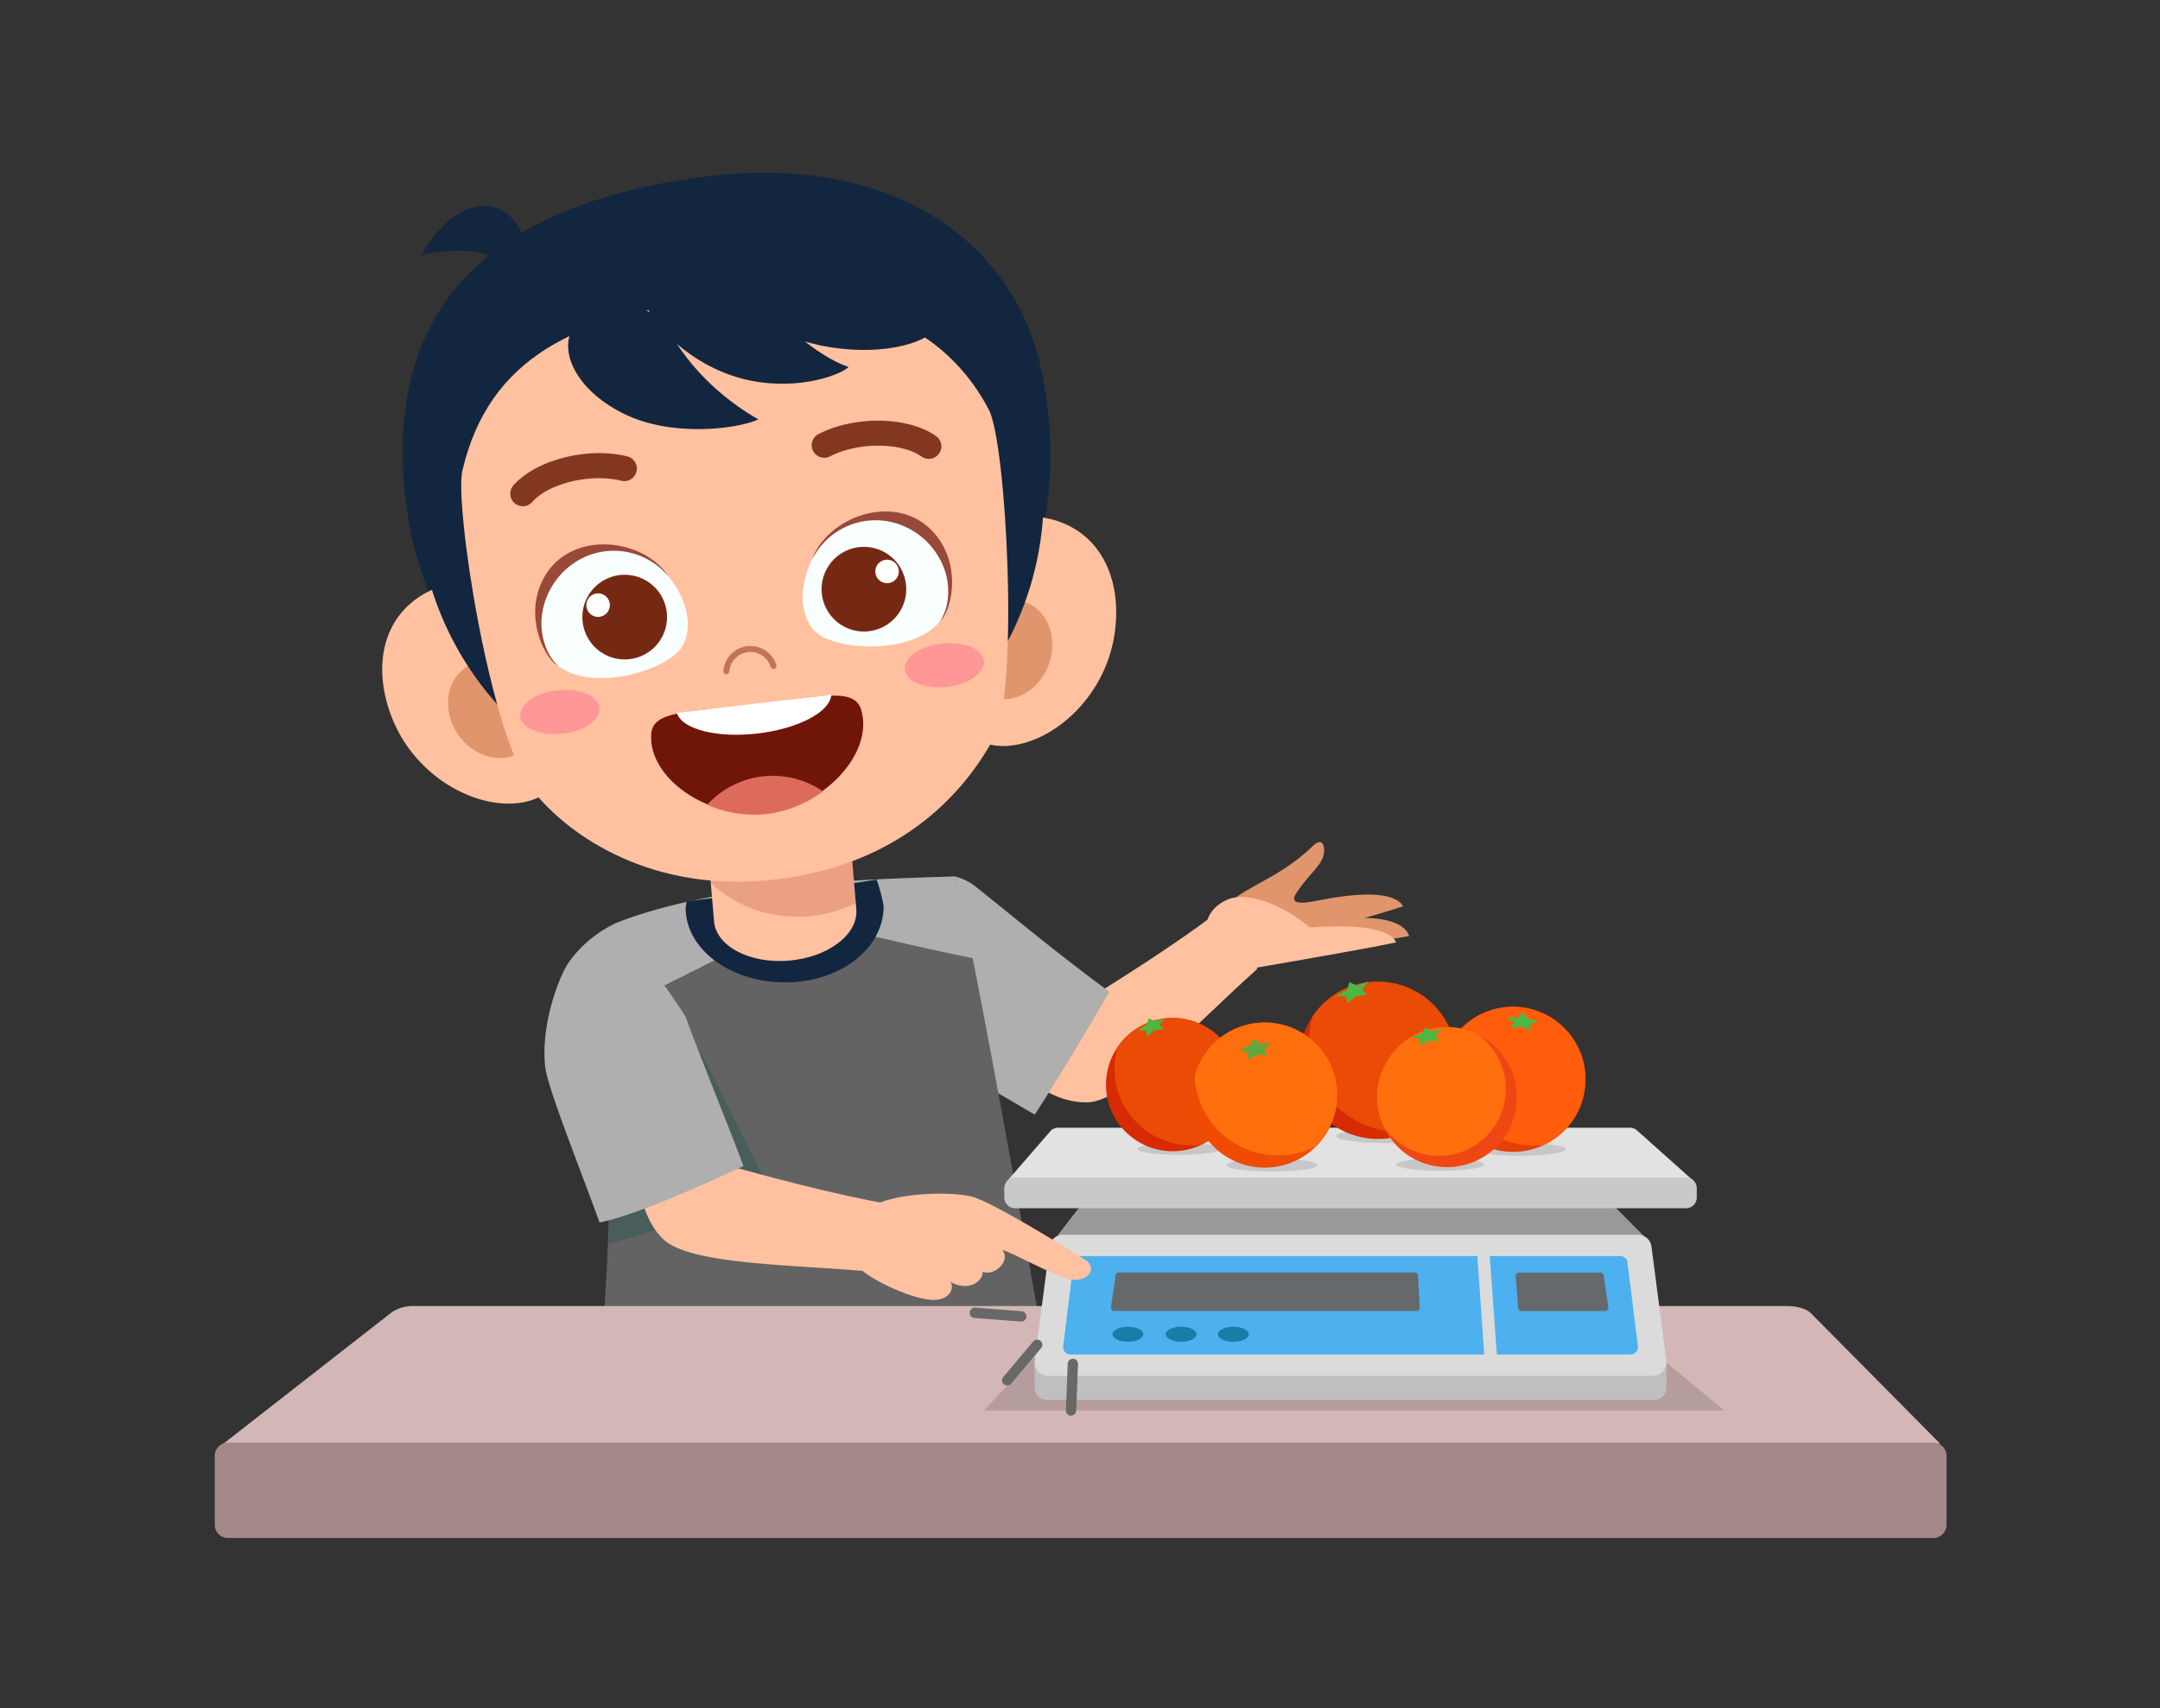 <svg xmlns="http://www.w3.org/2000/svg" xmlns:xlink="http://www.w3.org/1999/xlink" width="464" height="367" viewBox="0 0 464 367">
  <rect x="0" y="0" width="464" height="367" fill="#333333" stroke="none"/>
  <defs>
    <clipPath id="clip-path">
      <rect id="Rectángulo_345465" data-name="Rectángulo 345465" width="372.008" height="293.303" fill="none"/>
    </clipPath>
    <clipPath id="clip-path-2">
      <rect id="Rectángulo_345464" data-name="Rectángulo 345464" width="372.008" height="293.302" fill="none"/>
    </clipPath>
    <clipPath id="clip-path-3">
      <rect id="Rectángulo_345456" data-name="Rectángulo 345456" width="32.282" height="20.639" fill="none"/>
    </clipPath>
    <clipPath id="clip-path-4">
      <rect id="Rectángulo_345457" data-name="Rectángulo 345457" width="159.062" height="11.542" fill="none"/>
    </clipPath>
    <clipPath id="clip-path-5">
      <rect id="Rectángulo_345458" data-name="Rectángulo 345458" width="21.207" height="3.001" fill="none"/>
    </clipPath>
    <clipPath id="clip-path-6">
      <rect id="Rectángulo_345459" data-name="Rectángulo 345459" width="19.573" height="2.769" fill="none"/>
    </clipPath>
    <clipPath id="clip-path-7">
      <rect id="Rectángulo_345460" data-name="Rectángulo 345460" width="18.883" height="2.672" fill="none"/>
    </clipPath>
    <clipPath id="clip-path-8">
      <rect id="Rectángulo_345461" data-name="Rectángulo 345461" width="17.978" height="2.544" fill="none"/>
    </clipPath>
    <clipPath id="clip-path-9">
      <rect id="Rectángulo_345462" data-name="Rectángulo 345462" width="19.573" height="2.77" fill="none"/>
    </clipPath>
    <clipPath id="clip-path-10">
      <rect id="Rectángulo_345463" data-name="Rectángulo 345463" width="33.751" height="40.792" fill="none"/>
    </clipPath>
  </defs>
  <g id="Grupo_1000175" data-name="Grupo 1000175" transform="translate(-6494 10194)">
    <g id="Grupo_1000168" data-name="Grupo 1000168" transform="translate(6540.135 -10156.892)">
      <g id="Grupo_1000042" data-name="Grupo 1000042" clip-path="url(#clip-path)">
        <g id="Grupo_1000041" data-name="Grupo 1000041" transform="translate(0 0.001)">
          <g id="Grupo_1000040" data-name="Grupo 1000040" clip-path="url(#clip-path-2)">
            <path id="Trazado_704579" data-name="Trazado 704579" d="M1174.374,1070.523c.948-.843-8.216-12.438-9.231-11.674-15.165,11.432-41.348,26.763-46.1,29.35,0,0,8.832,11.29,19.093,10.877,8.17-.328,23.706-17.416,36.238-28.554" transform="translate(-950.533 -899.374)" fill="#ffc19f"/>
            <path id="Trazado_704580" data-name="Trazado 704580" d="M1033.7,1028.743c-3.648,6.379-11.82,20.027-16.026,26.383-14.094-8.072-25.1-15.337-25.651-16.391-4.833-9.3,5.066-29.123,8.532-34.761a11.608,11.608,0,0,1,4.326,2.107c6.873,5.441,16.848,13.854,28.82,22.662" transform="translate(-841.529 -852.793)" fill="#afafaf"/>
            <path id="Trazado_704581" data-name="Trazado 704581" d="M550.219,1107.621c29.05,8.6,69.5,3.592,94.233-8.335,0,0-13.483-77.3-18.065-95.312-19.191.6-51.46,1.509-72.875,10.036-1.267,23.373-.21,59.951-3.293,93.612" transform="translate(-467.365 -852.793)" fill="#636363"/>
            <path id="Trazado_704582" data-name="Trazado 704582" d="M645.79,1021.933a164.039,164.039,0,0,1-5.78-17.959c-19.192.6-51.46,1.509-72.875,10.036-.468,8.621-.535,14.081-.877,17.843-.209,2.3,36.707-17.829,39-18.13,7.868.342,19.156,3.934,40.535,8.21" transform="translate(-480.989 -852.793)" fill="#afafaf"/>
            <path id="Trazado_704583" data-name="Trazado 704583" d="M714.236,1014.031a34.424,34.424,0,0,0-1.51-5.657c-11.848,2.061-28.19,2.989-40.765,4.693a10.022,10.022,0,0,0-.249,1.491c.094,8.9,9.792,16.021,21.663,15.9s20.954-7.519,20.861-16.423" transform="translate(-570.563 -856.53)" fill="#12263f"/>
            <path id="Trazado_704584" data-name="Trazado 704584" d="M728.716,884.438l2.118,25.038c.455,5.384-6.018,10.328-14.459,11.042s-15.652-3.073-16.108-8.457l-2.118-25.037Z" transform="translate(-593.019 -751.257)" fill="#ffc19f"/>
            <g id="Grupo_1000018" data-name="Grupo 1000018" transform="translate(105.421 139.172)" opacity="0.19">
              <g id="Grupo_1000017" data-name="Grupo 1000017">
                <g id="Grupo_1000016" data-name="Grupo 1000016" clip-path="url(#clip-path-3)">
                  <path id="Trazado_704585" data-name="Trazado 704585" d="M730.953,925.289l1.409,16.654a27.205,27.205,0,0,1-14.854,2.805,26.229,26.229,0,0,1-16.3-7.172L700.08,924.26c9.491-.184,20.92.275,30.873,1.029" transform="translate(-700.08 -924.219)" fill="#960c0c"/>
                </g>
              </g>
            </g>
            <path id="Trazado_704586" data-name="Trazado 704586" d="M268.161,62.007c1.26,48.68,39.971,75.781,79.676,70.363S415.479,87.554,405.084,41.4C399.312,15.777,374.324-4.825,331.718,1c-43.565,5.955-64.453,26.388-63.557,61.008" transform="translate(-227.756 -0.005)" fill="#12263f"/>
            <path id="Trazado_704587" data-name="Trazado 704587" d="M1072.809,514.9c-1.991,14.353-14.26,24.589-24.37,24.329s-13.3-11.5-13.037-25.151,8.669-24.531,18.777-24.236c13.818.4,20.5,11.566,18.63,25.058" transform="translate(-879.474 -416.078)" fill="#ffc19f"/>
            <path id="Trazado_704588" data-name="Trazado 704588" d="M1086.668,623.339c-2.12,5.6-7.737,8.625-12.544,6.768s-6.985-7.9-4.864-13.5,7.736-8.625,12.543-6.767,6.986,7.9,4.865,13.5" transform="translate(-907.557 -517.544)" fill="#e0956c"/>
            <path id="Trazado_704589" data-name="Trazado 704589" d="M240.87,612.257c5.241,13.51,19.538,20.646,29.316,18.065s10.293-14.258,6.9-27.476S263,580.968,253.232,583.583c-13.354,3.575-17.289,15.975-12.362,28.674" transform="translate(-202.864 -495.31)" fill="#ffc19f"/>
            <path id="Trazado_704590" data-name="Trazado 704590" d="M334.816,712.363c3.351,4.957,9.515,6.612,13.765,3.7s4.978-9.3,1.625-14.256-9.513-6.613-13.763-3.7-4.979,9.3-1.627,14.256" transform="translate(-282.609 -591.763)" fill="#e0956c"/>
            <path id="Trazado_704591" data-name="Trazado 704591" d="M423.118,73.165A67.274,67.274,0,1,1,348.5,14.14a67.274,67.274,0,0,1,74.616,59.024" transform="translate(-245.496 -11.621)" fill="#12263f"/>
            <path id="Trazado_704592" data-name="Trazado 704592" d="M464.909,200.809c3.879,7.379,6.47,60.387,1.241,70.278-6.1,11.529-19.675,27.4-46.818,30.666-26.464,3.18-44.494-9.152-52.364-19.094-9.315-11.765-16.83-61.383-15.146-68.656,5.7-24.569,24.882-33.308,53.335-36.691,25.489-3.03,48.611,2.3,59.752,23.5" transform="translate(-298.642 -149.946)" fill="#ffc19f"/>
            <path id="Trazado_704593" data-name="Trazado 704593" d="M984.232,676.8c.32,2.57,4.384,4.213,9.078,3.669s8.24-3.066,7.92-5.635-4.385-4.213-9.077-3.67-8.24,3.066-7.921,5.636" transform="translate(-836.006 -570.01)" fill="#ff9797"/>
            <path id="Trazado_704594" data-name="Trazado 704594" d="M435.766,743.529c.319,2.57,4.384,4.213,9.078,3.67s8.24-3.066,7.92-5.636-4.385-4.212-9.077-3.669-8.24,3.066-7.921,5.635" transform="translate(-370.13 -626.691)" fill="#ff9797"/>
            <path id="Trazado_704595" data-name="Trazado 704595" d="M667.532,748.913c-1.5-4.762-8.843-2.627-21.081-1.282-.64.07-3.128.361-3.769.439-12.219,1.509-19.853,1.121-20.219,6.1-.7,9.594,12.3,18.465,24.722,17.054l.215-.025c12.415-1.486,23.026-13.113,20.132-22.286" transform="translate(-528.707 -633.641)" fill="#701608"/>
            <path id="Trazado_704596" data-name="Trazado 704596" d="M715.349,868.5l-.215.025a25.665,25.665,0,0,1-12.476-1.882l-.252-.1.179-.2a19.064,19.064,0,0,1,24.481-2.856l.221.154-.223.154a25.743,25.743,0,0,1-11.715,4.7" transform="translate(-596.635 -730.742)" fill="#dd6b5b"/>
            <path id="Trazado_704597" data-name="Trazado 704597" d="M676.42,753.1c-8.546,1-15.969-.821-17.269-4.233l-.077-.21,33.2-3.873-.026.221c-.488,3.621-7.293,7.1-15.831,8.1" transform="translate(-559.828 -632.633)" fill="#fff"/>
            <path id="Trazado_704598" data-name="Trazado 704598" d="M726.221,681.261a.639.639,0,0,0,.563-.6,4.561,4.561,0,0,1,8.875-1.05.639.639,0,1,0,1.234-.327,5.837,5.837,0,0,0-11.387,1.315.64.64,0,0,0,.607.669Z" transform="translate(-616.257 -573.523)" fill="#c4735b"/>
            <path id="Trazado_704599" data-name="Trazado 704599" d="M424.6,411.414a2.694,2.694,0,0,1-2.342-4.458c4.863-5.513,15.946-8.293,24.289-6.273a2.7,2.7,0,1,1-1.268,5.239c-6.4-1.559-15.419.56-18.977,4.6a2.691,2.691,0,0,1-1.7.892" transform="translate(-358.103 -339.788)" fill="#843720"/>
            <path id="Trazado_704600" data-name="Trazado 704600" d="M877.878,361.915a2.694,2.694,0,0,0,1.253-4.877c-6-4.246-17.427-4.4-25.081-.513a2.7,2.7,0,1,0,2.44,4.806c5.873-2.991,15.133-3.005,19.526.108a2.693,2.693,0,0,0,1.862.476" transform="translate(-724.191 -300.463)" fill="#843720"/>
            <path id="Trazado_704601" data-name="Trazado 704601" d="M840.817,501.393c-3.78,7.216-2.322,14.5,2.028,16.813,6.554,3.489,21,2.988,25.6-3.727,4.454-6.506.656-16.946-8.327-20.564-7.864-3.167-15.641.494-19.3,7.478" transform="translate(-712.359 -418.564)" fill="#f9feff"/>
            <path id="Trazado_704602" data-name="Trazado 704602" d="M878.766,488.29c-7.811-9.56-23.166-4.18-26.535,5.278A15.225,15.225,0,0,1,871.5,486.24a16.016,16.016,0,0,1,9.342,10.051c1.082,3.575.736,7.77-1.114,10.471,2.276-1.891,4.784-11.443-.96-18.473" transform="translate(-723.899 -410.493)" fill="#994939"/>
            <path id="Trazado_704603" data-name="Trazado 704603" d="M882.8,538.558a9.092,9.092,0,1,1-12.307-3.725,9.092,9.092,0,0,1,12.307,3.725" transform="translate(-735.334 -453.381)" fill="#752912"/>
            <path id="Trazado_704604" data-name="Trazado 704604" d="M947.085,553.37a2.523,2.523,0,1,1-3.414-1.033,2.522,2.522,0,0,1,3.414,1.033" transform="translate(-800.438 -468.91)" fill="#fefffe"/>
            <path id="Trazado_704605" data-name="Trazado 704605" d="M490.655,542.3c5.34,6.153,5.6,13.575,1.9,16.828-5.575,4.9-19.748,7.742-25.769,2.265-5.832-5.305-4.54-16.339,3.37-21.927,6.924-4.893,15.334-3.12,20.5,2.834" transform="translate(-393.421 -455.825)" fill="#f9feff"/>
            <path id="Trazado_704606" data-name="Trazado 704606" d="M458.641,538.036c5.4-11.1,21.582-9.4,27.037-.973a15.224,15.224,0,0,0-20.436-2.7,16.019,16.019,0,0,0-6.778,11.932c-.229,3.728,1.073,7.73,3.495,9.934-2.65-1.316-7.29-10.034-3.318-18.2" transform="translate(-388.266 -450.381)" fill="#994939"/>
            <path id="Trazado_704607" data-name="Trazado 704607" d="M524.713,580.335a9.092,9.092,0,1,0,11.119-6.458,9.092,9.092,0,0,0-11.119,6.458" transform="translate(-445.44 -487.201)" fill="#752912"/>
            <path id="Trazado_704608" data-name="Trazado 704608" d="M530.172,602.012a2.523,2.523,0,1,0,3.085-1.792,2.523,2.523,0,0,0-3.085,1.792" transform="translate(-450.265 -509.765)" fill="#fefffe"/>
            <path id="Trazado_704609" data-name="Trazado 704609" d="M544.955,214.6c-5.078,2.228-19.141,3.777-29.234-1.383s-13.251-13.071-10.9-17.669,15.763-9.406,21.268.5c5.88,10.586,15.361,16.546,18.867,18.548" transform="translate(-428.175 -161.596)" fill="#12263f"/>
            <path id="Trazado_704610" data-name="Trazado 704610" d="M659.673,187.661c-1.092,1.38-10.01,5.175-21.121,2.934s-19.93-10.487-22.209-15.965c2.154-.4,20.167-3.245,25.976-2.742,2.5,7.748,13.014,14.475,17.354,15.773" transform="translate(-523.532 -145.955)" fill="#12263f"/>
            <path id="Trazado_704611" data-name="Trazado 704611" d="M803.6,136.887c-.559,5.164-10.333,8.342-21.831,7.1s-20.366-6.442-19.806-11.606,10.333-8.342,21.831-7.1,20.365,6.442,19.806,11.606" transform="translate(-647.198 -106.187)" fill="#12263f"/>
            <path id="Trazado_704612" data-name="Trazado 704612" d="M294.706,58.091c8.167-1.77,16.035-1.466,22.826,4.929,1.263-17.729-13.635-21.3-22.826-4.929" transform="translate(-250.328 -40.407)" fill="#12263f"/>
            <path id="Trazado_704613" data-name="Trazado 704613" d="M12.313,1646.423H381.1l-27.778-28.037c-.923-.931-2.91-1.527-5.1-1.527H53.37a8.276,8.276,0,0,0-4.815,1.279Z" transform="translate(-10.459 -1373.387)" fill="#d3b6b6"/>
            <path id="Trazado_704614" data-name="Trazado 704614" d="M2.835,1811.659H369.173a2.834,2.834,0,0,1,2.835,2.834v14.827a2.835,2.835,0,0,1-2.835,2.835H2.835A2.835,2.835,0,0,1,0,1829.321v-14.827a2.835,2.835,0,0,1,2.835-2.834" transform="translate(0 -1538.853)" fill="#a38989"/>
            <g id="Grupo_1000021" data-name="Grupo 1000021" transform="translate(165.227 254.376)" opacity="0.14">
              <g id="Grupo_1000020" data-name="Grupo 1000020">
                <g id="Grupo_1000019" data-name="Grupo 1000019" clip-path="url(#clip-path-4)">
                  <path id="Trazado_704615" data-name="Trazado 704615" d="M1256.3,1700.817H1097.237l10.214-10.947a2.7,2.7,0,0,1,1.874-.6H1241.2a2.917,2.917,0,0,1,1.771.5Z" transform="translate(-1097.237 -1689.274)"/>
                </g>
              </g>
            </g>
            <path id="Trazado_704616" data-name="Trazado 704616" d="M1169.56,1698.569v5.2a2.678,2.678,0,0,0,2.677,2.677h130.376a2.677,2.677,0,0,0,2.676-2.677v-5.2Z" transform="translate(-993.443 -1442.793)" fill="#bfbfbf"/>
            <path id="Trazado_704617" data-name="Trazado 704617" d="M1327.758,1454.386H1201.732l8.093-10.514a1.909,1.909,0,0,1,1.484-.573H1315.8a2.026,2.026,0,0,1,1.4.48Z" transform="translate(-1020.771 -1225.963)" fill="#999"/>
            <path id="Trazado_704618" data-name="Trazado 704618" d="M1277.558,1373.98H1129.9l9.482-10.947a2.39,2.39,0,0,1,1.739-.6h122.421a2.567,2.567,0,0,1,1.643.5Z" transform="translate(-959.758 -1157.277)" fill="#e2e2e2"/>
            <path id="Trazado_704619" data-name="Trazado 704619" d="M1272.745,1433.45H1128.628a2.32,2.32,0,0,0-2.32,2.319v1.967a2.32,2.32,0,0,0,2.32,2.32h144.116a2.319,2.319,0,0,0,2.319-2.32v-1.967a2.319,2.319,0,0,0-2.319-2.319" transform="translate(-956.705 -1217.597)" fill="#c9c9c9"/>
            <path id="Trazado_704620" data-name="Trazado 704620" d="M1299.2,1515.082H1175.708a2.922,2.922,0,0,0-2.892,2.5l-3.19,24.468a2.922,2.922,0,0,0,2.892,3.347H1302.39a2.922,2.922,0,0,0,2.892-3.347l-3.189-24.468a2.923,2.923,0,0,0-2.892-2.5" transform="translate(-993.473 -1286.936)" fill="#dbdbdb"/>
            <path id="Trazado_704621" data-name="Trazado 704621" d="M1329.864,1545.51h-115.84a1.588,1.588,0,0,0-1.571,1.358l-2.237,17.972a1.589,1.589,0,0,0,1.573,1.82H1332.1a1.589,1.589,0,0,0,1.572-1.82l-2.236-17.972a1.589,1.589,0,0,0-1.572-1.358" transform="translate(-1027.962 -1312.782)" fill="#4db1f0"/>
            <path id="Trazado_704622" data-name="Trazado 704622" d="M1803.254,1538.107h-2.669l1.642,23.379h2.708Z" transform="translate(-1529.447 -1306.494)" fill="#dbdbdb"/>
            <path id="Trazado_704623" data-name="Trazado 704623" d="M1287.221,1647.919c0,.9-1.481,1.621-3.307,1.621s-3.307-.726-3.307-1.621,1.481-1.621,3.307-1.621,3.307.725,3.307,1.621" transform="translate(-1087.767 -1398.393)" fill="#1a7da8"/>
            <path id="Trazado_704624" data-name="Trazado 704624" d="M1363.321,1647.919c0,.9-1.48,1.621-3.307,1.621s-3.308-.726-3.308-1.621,1.48-1.621,3.308-1.621,3.307.725,3.307,1.621" transform="translate(-1152.409 -1398.393)" fill="#1a7da8"/>
            <path id="Trazado_704625" data-name="Trazado 704625" d="M1437.715,1647.919c0,.9-1.481,1.621-3.307,1.621s-3.307-.726-3.307-1.621,1.481-1.621,3.307-1.621,3.307.725,3.307,1.621" transform="translate(-1215.6 -1398.393)" fill="#1a7da8"/>
            <path id="Trazado_704626" data-name="Trazado 704626" d="M1856.437,1569.173h17.52a.712.712,0,0,1,.7.609l1,6.831a.712.712,0,0,1-.7.815H1856.97a.712.712,0,0,1-.7-.815l-.534-6.831a.712.712,0,0,1,.7-.609" transform="translate(-1576.289 -1332.882)" fill="#65696b"/>
            <path id="Trazado_704627" data-name="Trazado 704627" d="M1343.622,1569.025h-63.54a.712.712,0,0,0-.7.609l-1,6.831a.712.712,0,0,0,.7.815h64.935a.712.712,0,0,0,.705-.815l-.393-6.831a.713.713,0,0,0-.7-.609" transform="translate(-1085.866 -1332.756)" fill="#65696b"/>
            <g id="Grupo_1000024" data-name="Grupo 1000024" transform="translate(240.913 205.471)" opacity="0.12">
              <g id="Grupo_1000023" data-name="Grupo 1000023">
                <g id="Grupo_1000022" data-name="Grupo 1000022" clip-path="url(#clip-path-5)">
                  <path id="Trazado_704628" data-name="Trazado 704628" d="M1621.064,1366c0,.829-4.747,1.5-10.6,1.5s-10.6-.672-10.6-1.5,4.747-1.5,10.6-1.5,10.6.672,10.6,1.5" transform="translate(-1599.856 -1364.501)"/>
                </g>
              </g>
            </g>
            <path id="Trazado_704629" data-name="Trazado 704629" d="M1580.307,1167.353a16.889,16.889,0,1,1-20.11-12.887,16.889,16.889,0,0,1,20.11,12.887" transform="translate(-1313.975 -980.288)" fill="#d82a03"/>
            <path id="Trazado_704630" data-name="Trazado 704630" d="M1592.381,1167.353a16.889,16.889,0,0,0-30.5-5.834,19.492,19.492,0,0,0,21.312,24.674,16.9,16.9,0,0,0,9.187-18.84" transform="translate(-1326.049 -980.288)" fill="#ea4b06"/>
            <path id="Trazado_704631" data-name="Trazado 704631" d="M1606.6,1156.705l-2.411.325-1.846,1.584-.193-1.517-2.145-.172,2.292-1.262.52-1.691,1.608.736,2.468-.873-1.3,1.717Z" transform="translate(-1359.075 -980.087)" fill="#4cb741"/>
            <g id="Grupo_1000027" data-name="Grupo 1000027" transform="translate(270.635 208.411)" opacity="0.12">
              <g id="Grupo_1000026" data-name="Grupo 1000026">
                <g id="Grupo_1000025" data-name="Grupo 1000025" clip-path="url(#clip-path-6)">
                  <path id="Trazado_704632" data-name="Trazado 704632" d="M1816.809,1385.408c0,.765-4.382,1.385-9.787,1.385s-9.787-.62-9.787-1.385,4.381-1.384,9.787-1.384,9.787.62,9.787,1.384" transform="translate(-1797.236 -1384.024)"/>
                </g>
              </g>
            </g>
            <path id="Trazado_704633" data-name="Trazado 704633" d="M1779.2,1202.078a15.587,15.587,0,1,1-18.56-11.893,15.588,15.588,0,0,1,18.56,11.893" transform="translate(-1485.104 -1010.654)" fill="#e53f05"/>
            <path id="Trazado_704634" data-name="Trazado 704634" d="M1790.34,1202.078a15.588,15.588,0,0,0-28.148-5.385,17.989,17.989,0,0,0,19.669,22.772,15.594,15.594,0,0,0,8.479-17.387" transform="translate(-1496.245 -1010.654)" fill="#ff5c0b"/>
            <path id="Trazado_704635" data-name="Trazado 704635" d="M1847.846,1201.952l-2.052-.911-2.217.352.583-1.284-1.6-1.174,2.412.117,1.227-1.078.907,1.357,2.361.509-1.851.721Z" transform="translate(-1565.098 -1017.578)" fill="#4cb741"/>
            <g id="Grupo_1000030" data-name="Grupo 1000030" transform="translate(253.782 211.736)" opacity="0.12">
              <g id="Grupo_1000029" data-name="Grupo 1000029">
                <g id="Grupo_1000028" data-name="Grupo 1000028" clip-path="url(#clip-path-7)">
                  <path id="Trazado_704636" data-name="Trazado 704636" d="M1685.318,1407.442c0,.738,4.228,1.336,9.442,1.336s9.442-.6,9.442-1.336-4.227-1.336-9.442-1.336-9.442.6-9.442,1.336" transform="translate(-1685.318 -1406.106)"/>
                </g>
              </g>
            </g>
            <path id="Trazado_704637" data-name="Trazado 704637" d="M1661.075,1224.813a15.038,15.038,0,1,0,21.043-3.08,15.039,15.039,0,0,0-21.043,3.08" transform="translate(-1408.415 -1035.231)" fill="#ff6f0d"/>
            <path id="Trazado_704638" data-name="Trazado 704638" d="M1671.262,1250.767a14.363,14.363,0,1,0,17.156-23.04c-.254-.189-.535-.307-.8-.477a15.024,15.024,0,1,1-14.971,25.822,14.856,14.856,0,0,1-4.552-5.661,14.215,14.215,0,0,0,3.162,3.356" transform="translate(-1416.911 -1042.447)" fill="#ef4714"/>
            <path id="Trazado_704639" data-name="Trazado 704639" d="M1709.226,1223.028l1.869-1.1,2.165.1-.7-1.169,1.41-1.3-2.3.372-1.292-.9-.724,1.4-2.209.741,1.853.492Z" transform="translate(-1450.332 -1035.47)" fill="#4cb741"/>
            <g id="Grupo_1000033" data-name="Grupo 1000033" transform="translate(198.209 208.437)" opacity="0.12">
              <g id="Grupo_1000032" data-name="Grupo 1000032">
                <g id="Grupo_1000031" data-name="Grupo 1000031" clip-path="url(#clip-path-8)">
                  <path id="Trazado_704640" data-name="Trazado 704640" d="M1334.249,1385.469c0,.7-4.025,1.272-8.989,1.272s-8.989-.57-8.989-1.272,4.025-1.271,8.989-1.271,8.989.569,8.989,1.271" transform="translate(-1316.271 -1384.198)"/>
                </g>
              </g>
            </g>
            <path id="Trazado_704641" data-name="Trazado 704641" d="M1299.7,1217.081a14.317,14.317,0,1,1-17.047-10.924,14.317,14.317,0,0,1,17.047,10.924" transform="translate(-1079.944 -1024.246)" fill="#d82a03"/>
            <path id="Trazado_704642" data-name="Trazado 704642" d="M1309.935,1217.081a14.317,14.317,0,0,0-25.853-4.946,16.523,16.523,0,0,0,18.066,20.916,14.322,14.322,0,0,0,7.787-15.97" transform="translate(-1090.178 -1024.246)" fill="#ea4b06"/>
            <path id="Trazado_704643" data-name="Trazado 704643" d="M1321.987,1208.054l-2.044.276-1.565,1.343-.163-1.285-1.819-.146,1.943-1.07.441-1.434,1.364.624,2.091-.74-1.1,1.456Z" transform="translate(-1118.169 -1024.075)" fill="#4cb741"/>
            <g id="Grupo_1000036" data-name="Grupo 1000036" transform="translate(217.31 211.8)" opacity="0.12">
              <g id="Grupo_1000035" data-name="Grupo 1000035">
                <g id="Grupo_1000034" data-name="Grupo 1000034" clip-path="url(#clip-path-9)">
                  <path id="Trazado_704644" data-name="Trazado 704644" d="M1462.7,1407.919c0,.765-4.382,1.385-9.787,1.385s-9.787-.621-9.787-1.385,4.382-1.385,9.787-1.385,9.787.62,9.787,1.385" transform="translate(-1443.121 -1406.534)"/>
                </g>
              </g>
            </g>
            <path id="Trazado_704645" data-name="Trazado 704645" d="M1423.121,1219.733a15.587,15.587,0,1,1-21.455-5.058,15.588,15.588,0,0,1,21.455,5.058" transform="translate(-1184.32 -1029.784)" fill="#ef4b03"/>
            <path id="Trazado_704646" data-name="Trazado 704646" d="M1425.982,1219.733a15.587,15.587,0,0,0-28.339,4.265,17.989,17.989,0,0,0,26.113,14.951,15.592,15.592,0,0,0,2.226-19.215" transform="translate(-1187.181 -1029.784)" fill="#ff6f0d"/>
            <path id="Trazado_704647" data-name="Trazado 704647" d="M1467.337,1238.876l-2.256-.261-1.957,1.151.087-1.581-1.928-.7,2.309-.716.766-1.583,1.341,1.138,2.4-.279-1.48,1.419Z" transform="translate(-1241.237 -1049.189)" fill="#5ea842"/>
            <path id="Trazado_704648" data-name="Trazado 704648" d="M1456.979,967.394c8.616-1.706,15.84-1.761,17.632,1.35-4.517,1.548-24.322,7.2-36.456,9.916-1.476.331-3.776-7.1-2.042-8.659,1.66-4.791,10.931-6.247,19.037-14.154,2.319-2.261,2.727.339,2.4,1.786-.583,2.59-3.383,4.359-5.96,8.4-1.822,2.857,2.968,1.836,5.388,1.357" transform="translate(-1219.33 -811.159)" fill="#e0956c"/>
            <path id="Trazado_704649" data-name="Trazado 704649" d="M1521.553,1066.914c-5.226.871-13.024,2.2-27.84,5.032-4.385.837-5.42-5.709-3.708-6.074,8.866-1.892,29.1-5.9,31.548,1.043" transform="translate(-1264.97 -902.925)" fill="#e0956c"/>
            <path id="Trazado_704650" data-name="Trazado 704650" d="M1454.646,1043.042c-5.179,1.115-17.528,3.289-32.067,5.791-7.328,1.261-13.207-10.771-4.4-14.877,5.286-2.463,14.267,2.537,17.846,5.888,8.671-.663,17.155-.148,18.616,3.2" transform="translate(-1200.871 -877.701)" fill="#ffc19f"/>
            <path id="Trazado_704651" data-name="Trazado 704651" d="M957.55,1474.863c-4.231-1.176-11.359-5.321-14.363-6.306,2.045,2.413-1.8,5.794-4.182,4.719.109,2.028-2.983,4.394-6.917,2.194,1.027,1.645-.565,4.256-4.426,3.828-4.9-.544-13.167-4.523-15.5-7.169s.557-10.3,1.839-11.806c3.33-3.909,17.209-4.468,22.514-3.226,3.234.758,12.838,6.314,25.014,13.906,2.311,2.539-1.059,4.671-3.979,3.86" transform="translate(-774.052 -1237.182)" fill="#ffc19f"/>
            <g id="Grupo_1000039" data-name="Grupo 1000039" transform="translate(84.643 189.206)" opacity="0.27">
              <g id="Grupo_1000038" data-name="Grupo 1000038">
                <g id="Grupo_1000037" data-name="Grupo 1000037" clip-path="url(#clip-path-10)">
                  <path id="Trazado_704652" data-name="Trazado 704652" d="M562.127,1269.916c3.068-1.578,15.23-11.3,19.926-13.426,2.822,5.558,10.475,21.13,13.8,27.679-4.118,2.562-25.423,11.7-33.751,13.113.043-3.219.2-18.9.028-27.366" transform="translate(-562.099 -1256.49)" fill="#044c48"/>
                </g>
              </g>
            </g>
            <path id="Trazado_704653" data-name="Trazado 704653" d="M654.409,1407.211c1.263.122,3.53-14.483,2.28-14.707-18.695-3.342-47.741-12.11-52.87-13.833,0,0-2.27,14.153,5.011,21.4,5.8,5.766,28.891,5.533,45.579,7.145" transform="translate(-512.609 -1171.066)" fill="#ffc19f"/>
            <path id="Trazado_704654" data-name="Trazado 704654" d="M482.122,1134.892c8.223-1.611,24.095-8.961,30.92-12.109-3.2-8.626-9.55-24.062-12.4-31.983-.365-1.014-14.006-20.545-15.03-20.208A26.181,26.181,0,0,0,475.5,1079c-2.64,4.083-6.02,14.269-5.046,22.492.54,4.551,7.057,20.663,11.668,33.4" transform="translate(-399.466 -909.376)" fill="#afafaf"/>
            <path id="Trazado_704655" data-name="Trazado 704655" d="M1084.154,1634a1.109,1.109,0,0,0,.134,1.559,1.122,1.122,0,0,0,1.561-.135l6.445-7.644a1.111,1.111,0,0,0-.133-1.559l-.12-.086a1.107,1.107,0,0,0-1.443.22Zm13.466,7.132a1.107,1.107,0,1,0,2.212.083l.387-9.989a1.109,1.109,0,0,0-.51-.974,1.09,1.09,0,0,0-.553-.174,1.11,1.11,0,0,0-1.152,1.064Zm-20.665-21.02a1.113,1.113,0,0,0,1.017,1.191l9.966.772a1.107,1.107,0,0,0,.683-2.036,1.129,1.129,0,0,0-.51-.174l-9.965-.772a1.109,1.109,0,0,0-1.19,1.02" transform="translate(-914.78 -1375.279)" fill="#686868"/>
          </g>
        </g>
      </g>
    </g>
    <rect id="Rectángulo_345540" data-name="Rectángulo 345540" width="464" height="367" transform="translate(6494 -10194)" fill="none"/>
  </g>
</svg>

